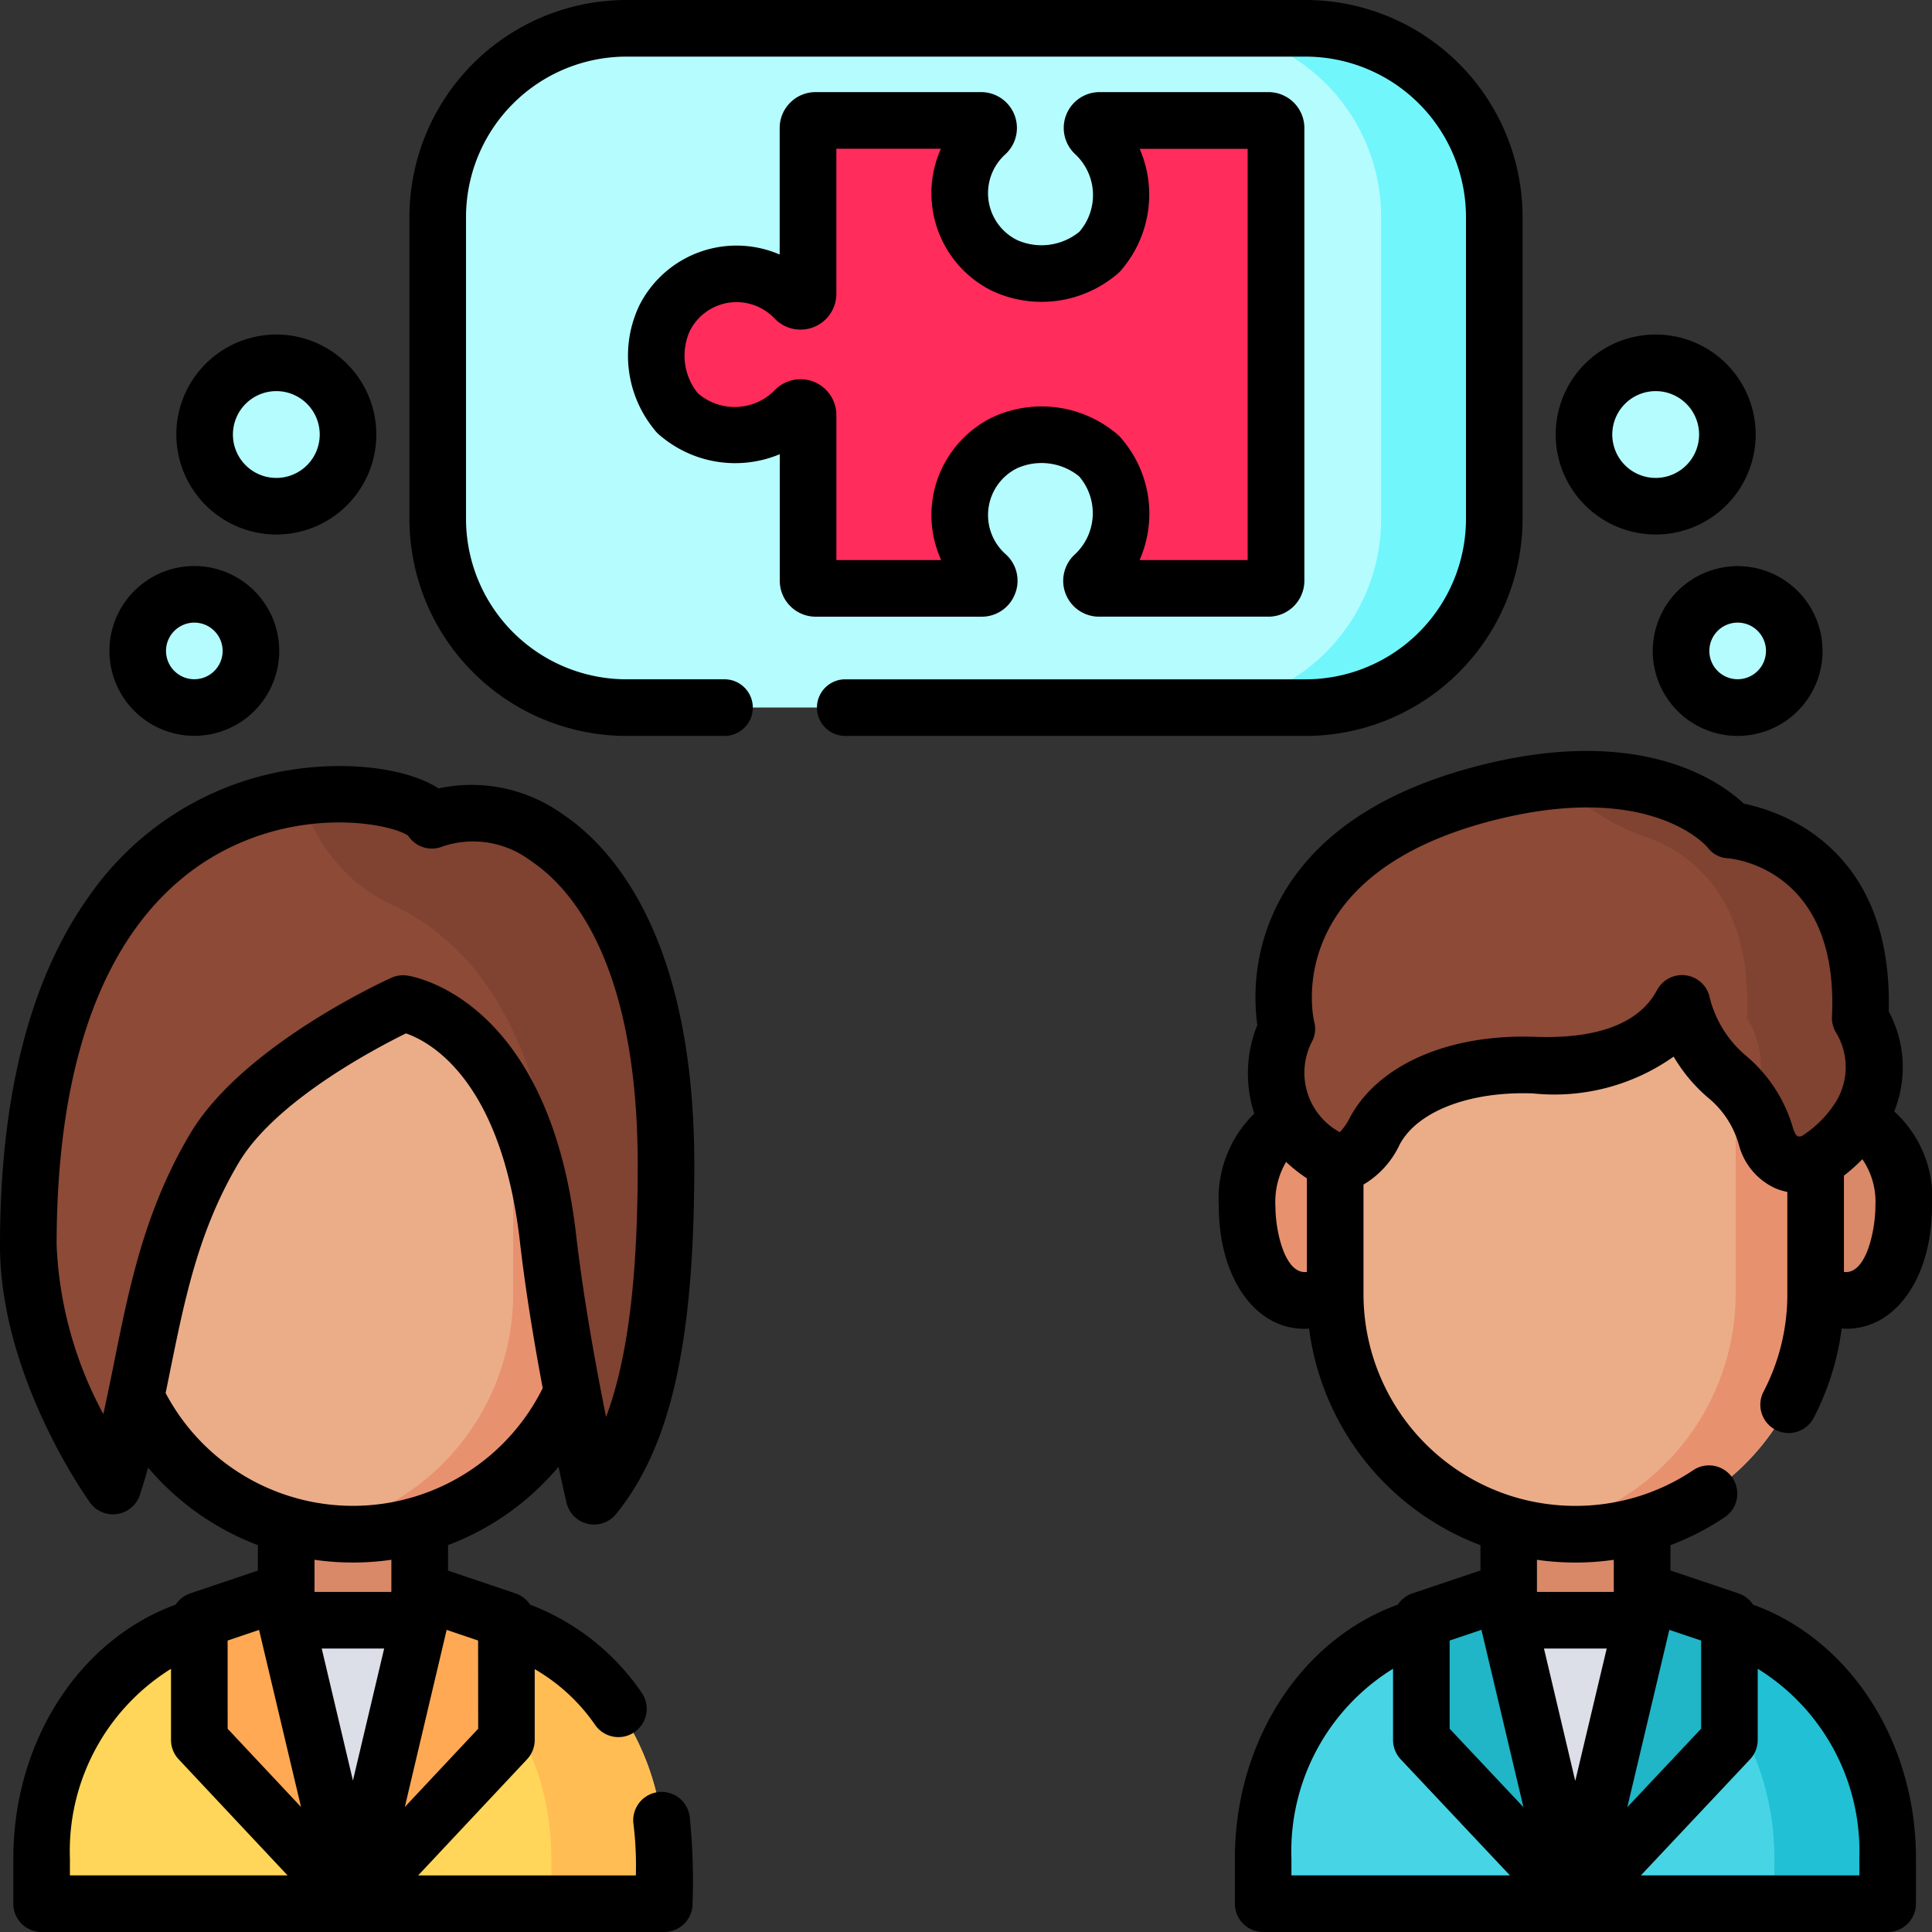 <svg xmlns="http://www.w3.org/2000/svg" xmlns:xlink="http://www.w3.org/1999/xlink" width="86" height="86" viewBox="0 0 86 86">
  <rect x="0" y="0" width="86" height="86" fill="#333333" stroke="none"/>
  <defs>
    <clipPath id="clip-path">
      <rect id="Rectángulo_35159" data-name="Rectángulo 35159" width="86" height="86" transform="translate(1061 10729)" fill="#ffd41c"/>
    </clipPath>
  </defs>
  <g id="Enmascarar_grupo_348" data-name="Enmascarar grupo 348" transform="translate(-1061 -10729)" clip-path="url(#clip-path)">
    <g id="rompecabezas" transform="translate(1061 10729)">
      <path id="Trazado_124587" data-name="Trazado 124587" d="M58.117,31.494H27.883a8.4,8.4,0,0,1-8.4-8.4V9.658a8.4,8.4,0,0,1,8.4-8.4H58.117a8.4,8.4,0,0,1,8.4,8.4V23.1A8.4,8.4,0,0,1,58.117,31.494Z" fill="#b5fcff"/>
      <path id="Trazado_124588" data-name="Trazado 124588" d="M58.117,1.26H53.078a8.4,8.4,0,0,1,8.4,8.4V23.1a8.4,8.4,0,0,1-8.4,8.4h5.039a8.4,8.4,0,0,0,8.4-8.4V9.658A8.4,8.4,0,0,0,58.117,1.26Z" fill="#71f6fc"/>
      <g id="Grupo_97080" data-name="Grupo 97080">
        <g id="Grupo_97077" data-name="Grupo 97077">
          <g id="Grupo_97076" data-name="Grupo 97076">
            <path id="Trazado_124589" data-name="Trazado 124589" d="M60.969,53.956c0,2.172-1.3,3.933-2.913,3.933s-2.543-2.022-2.543-4.194.934-3.671,2.543-3.671S60.969,51.784,60.969,53.956Z" fill="#e8916f"/>
            <path id="Trazado_124590" data-name="Trazado 124590" d="M79.285,53.956c0,2.172,1.3,3.933,2.913,3.933s2.543-2.022,2.543-4.194-.934-3.671-2.543-3.671S79.285,51.784,79.285,53.956Z" fill="#d98868"/>
          </g>
        </g>
        <rect id="Rectángulo_35450" data-name="Rectángulo 35450" width="5.94" height="9.534" transform="translate(67.157 66.148)" fill="#d98868"/>
        <path id="Trazado_124591" data-name="Trazado 124591" d="M59.434,57.6V49.544A10.091,10.091,0,0,1,69.525,39.453h1.2A10.091,10.091,0,0,1,80.819,49.544V57.6A10.693,10.693,0,0,1,70.127,68.294h0A10.692,10.692,0,0,1,59.434,57.6Z" fill="#ebad88"/>
        <path id="Trazado_124592" data-name="Trazado 124592" d="M70.729,39.453h-1.2a10.144,10.144,0,0,0-1.18.071,10.111,10.111,0,0,1,8.911,10.051v7.993a10.718,10.718,0,0,1-8.911,10.577,10.726,10.726,0,0,0,1.782.149h0A10.709,10.709,0,0,0,80.82,57.568V49.575A10.107,10.107,0,0,0,70.729,39.453Z" fill="#e8916f"/>
        <path id="Trazado_124593" data-name="Trazado 124593" d="M84.027,82.726V84.74h-27.8V82.726c0-5.856,4.112-10.6,9.184-10.6h9.432C79.916,72.122,84.027,76.87,84.027,82.726Z" fill="#47d5e6"/>
        <path id="Trazado_124594" data-name="Trazado 124594" d="M74.843,72.122H69.8c5.072,0,9.184,4.747,9.184,10.6V84.74h5.039V82.726C84.027,76.87,79.916,72.122,74.843,72.122Z" fill="#22c0d4"/>
        <path id="Trazado_124595" data-name="Trazado 124595" d="M65.675,72.122h8.9L70.127,84.74Z" fill="#dcdfe8"/>
        <g id="Grupo_97078" data-name="Grupo 97078">
          <path id="Trazado_124596" data-name="Trazado 124596" d="M70.127,84.74,66.852,70.916l-3.583,1.207v5.329Z" fill="#20b5c7"/>
          <path id="Trazado_124597" data-name="Trazado 124597" d="M70.127,84.74,73.4,70.916l3.583,1.207v5.329Z" fill="#20b5c7"/>
        </g>
        <path id="Trazado_124598" data-name="Trazado 124598" d="M59.388,51.716s.89.36,1.8-1.359c1.044-1.966,3.8-3.063,7.1-2.944,4.093.148,5.774-1.3,6.587-2.749,1.125,3.727,2.706,2.749,3.735,5.927a1.528,1.528,0,0,0,2.136,1.124s4.254-2.475,2.062-6.4c.377-7.9-5.8-8.363-5.8-8.363s-2.821-3.594-10.554-1.725c-11.159,2.7-9.178,10.563-9.178,10.563A4.363,4.363,0,0,0,59.388,51.716Z" fill="#8c4a37"/>
        <g id="Grupo_97079" data-name="Grupo 97079">
          <path id="Trazado_124599" data-name="Trazado 124599" d="M82.805,45.312c.377-7.9-5.8-8.363-5.8-8.363s-2.448-3.113-9.026-2.034a8.338,8.338,0,0,1,3.05,1.228,9.3,9.3,0,0,0,2.2,1.1c1.784.613,4.8,2.479,4.536,8.071A4.084,4.084,0,0,1,78,49.227a6.37,6.37,0,0,1,.6,1.365,1.528,1.528,0,0,0,2.136,1.124S85,49.241,82.805,45.312Z" fill="#804231"/>
        </g>
      </g>
      <g id="Grupo_97083" data-name="Grupo 97083">
        <rect id="Rectángulo_35451" data-name="Rectángulo 35451" width="5.94" height="9.534" transform="translate(12.739 66.148)" fill="#d98868"/>
        <path id="Trazado_124600" data-name="Trazado 124600" d="M5.017,57.6V49.544A10.091,10.091,0,0,1,15.108,39.453h1.2A10.091,10.091,0,0,1,26.4,49.544V57.6A10.693,10.693,0,0,1,15.709,68.294h0A10.692,10.692,0,0,1,5.017,57.6Z" fill="#ebad88"/>
        <path id="Trazado_124601" data-name="Trazado 124601" d="M16.311,39.453h-1.2a10.144,10.144,0,0,0-1.18.071,10.111,10.111,0,0,1,8.911,10.051v7.993a10.718,10.718,0,0,1-8.911,10.577,10.726,10.726,0,0,0,1.782.149h0A10.709,10.709,0,0,0,26.4,57.568V49.575A10.107,10.107,0,0,0,16.311,39.453Z" fill="#e8916f"/>
        <path id="Trazado_124602" data-name="Trazado 124602" d="M29.567,82.726V84.74H1.852V82.726c0-5.856,4.1-10.6,9.156-10.6h9.4C25.468,72.122,29.567,76.87,29.567,82.726Z" fill="#ffd659"/>
        <path id="Trazado_124603" data-name="Trazado 124603" d="M20.411,72.122H15.387c5.057,0,9.156,4.747,9.156,10.6V84.74h5.023V82.726C29.567,76.87,25.468,72.122,20.411,72.122Z" fill="#ffbd54"/>
        <path id="Trazado_124604" data-name="Trazado 124604" d="M11.271,72.122h8.877L15.709,84.74Z" fill="#dcdfe8"/>
        <g id="Grupo_97081" data-name="Grupo 97081">
          <path id="Trazado_124605" data-name="Trazado 124605" d="M15.709,84.74,12.444,70.916,8.872,72.122v5.329Z" fill="#ffa954"/>
          <path id="Trazado_124606" data-name="Trazado 124606" d="M15.709,84.74l3.265-13.825,3.572,1.207v5.329Z" fill="#ffa954"/>
        </g>
        <path id="Trazado_124607" data-name="Trazado 124607" d="M17.941,44.671s-6.241,2.811-8.4,6.441C6.579,56.106,6.635,61.262,5.03,66.15c0,0-3.771-5.231-3.771-10.721,0-23.557,17.2-20.705,17.964-18.916,3.468-1.454,10.423,1.552,10.423,15.352,0,7.1-.855,11.837-3.2,14.735,0,0-1.441-6.162-2.049-11.467C23.283,45.418,17.941,44.671,17.941,44.671Z" fill="#8c4a37"/>
        <g id="Grupo_97082" data-name="Grupo 97082">
          <path id="Trazado_124608" data-name="Trazado 124608" d="M19.223,36.513c-.309-.721-3.283-1.613-6.725-.884.609.148,1.07.529,1.633,1.535A7.285,7.285,0,0,0,17.4,40.249c3.746,1.732,6.109,5.348,7.233,11.616a16.679,16.679,0,0,1-.121,4.2c.656,5.07,1.935,10.539,1.935,10.539,2.348-2.9,3.2-7.633,3.2-14.735C29.646,38.065,22.692,35.059,19.223,36.513Z" fill="#804231"/>
        </g>
      </g>
      <path id="Trazado_124609" data-name="Trazado 124609" d="M56.8,5.7V25.854a.336.336,0,0,1-.336.336h-7.54a.335.335,0,0,1-.225-.584,3.778,3.778,0,0,0,.268-5.263.376.376,0,0,0-.074-.074c-2.943-2.2-6.17-.147-6.17,2.661a3.579,3.579,0,0,0,1.2,2.677.335.335,0,0,1-.226.583h-7.39a.336.336,0,0,1-.336-.336V18.476a.335.335,0,0,0-.575-.235,3.786,3.786,0,0,1-5.2.187.375.375,0,0,1-.074-.074c-2.189-2.948-.137-6.165,2.668-6.165A3.576,3.576,0,0,1,35.4,13.311a.335.335,0,0,0,.575-.235V5.7a.336.336,0,0,1,.336-.336h7.365a.335.335,0,0,1,.228.581A3.577,3.577,0,0,0,42.721,8.6c0,2.813,3.238,4.868,6.184,2.651a.374.374,0,0,0,.074-.075,3.785,3.785,0,0,0-.26-5.233.335.335,0,0,1,.228-.582h7.515A.336.336,0,0,1,56.8,5.7Z" fill="#ff2c5c"/>
      <circle id="Elipse_5783" data-name="Elipse 5783" cx="2.52" cy="2.52" r="2.52" transform="translate(6.131 26.455)" fill="#b5fcff"/>
      <circle id="Elipse_5784" data-name="Elipse 5784" cx="3.191" cy="3.191" r="3.191" transform="translate(9.108 16.15)" fill="#b5fcff"/>
      <circle id="Elipse_5785" data-name="Elipse 5785" cx="2.52" cy="2.52" r="2.52" transform="translate(74.83 26.455)" fill="#b5fcff"/>
      <circle id="Elipse_5786" data-name="Elipse 5786" cx="3.191" cy="3.191" r="3.191" transform="translate(70.509 16.15)" fill="#b5fcff"/>
      <g id="Grupo_97084" data-name="Grupo 97084">
        <path id="Trazado_124610" data-name="Trazado 124610" d="M78.034,71.428a1.254,1.254,0,0,0-.646-.5l-3.031-1.021V68.783a11.9,11.9,0,0,0,2.434-1.258,1.26,1.26,0,0,0-1.406-2.091,9.369,9.369,0,0,1-2.637,1.231,9.536,9.536,0,0,1-5.241,0A9.433,9.433,0,0,1,60.694,57.6V52.729a4.06,4.06,0,0,0,1.61-1.781c.789-1.485,3.122-2.379,5.937-2.276A9.187,9.187,0,0,0,74.5,47.033a7.175,7.175,0,0,0,1.51,1.811,4.163,4.163,0,0,1,1.4,2.135,2.939,2.939,0,0,0,1.583,1.9,2.608,2.608,0,0,0,.567.177V57.6a9.329,9.329,0,0,1-1.048,4.326,1.26,1.26,0,1,0,2.238,1.157,11.954,11.954,0,0,0,1.229-3.945c.073,0,.145.009.219.009,2.2,0,3.8-2.294,3.8-5.454a5.168,5.168,0,0,0-1.68-4.22,5.259,5.259,0,0,0-.244-4.451c.191-7.289-4.8-8.912-6.451-9.248C76.551,34.766,73.1,32.322,66.159,34c-4.306,1.041-7.321,2.946-8.962,5.662a9.167,9.167,0,0,0-1.229,5.965,5.76,5.76,0,0,0-.136,3.943,5.291,5.291,0,0,0-1.579,4.125c0,3.16,1.6,5.454,3.8,5.454.073,0,.146,0,.219-.009A11.942,11.942,0,0,0,65.9,68.781v1.126l-3.031,1.021a1.256,1.256,0,0,0-.646.5c-4.306,1.557-7.254,6.088-7.254,11.3V84.74A1.26,1.26,0,0,0,56.226,86h27.8a1.26,1.26,0,0,0,1.26-1.26V82.726C85.288,77.516,82.34,72.985,78.034,71.428ZM83.48,53.695c0,1.07-.411,3.052-1.4,2.924V52.331A7.682,7.682,0,0,0,82.9,51.6,3.352,3.352,0,0,1,83.48,53.695ZM58.5,45.488c-.064-.272-1.468-6.691,8.25-9.039,6.625-1.6,9.1,1.08,9.273,1.285a1.179,1.179,0,0,0,.891.471c.2.015,4.948.451,4.633,7.047a1.26,1.26,0,0,0,.158.674,2.954,2.954,0,0,1-.084,3.274A4.95,4.95,0,0,1,80.2,50.574c-.161.03-.249.065-.39-.37A6.58,6.58,0,0,0,77.727,47a4.941,4.941,0,0,1-1.647-2.7,1.26,1.26,0,0,0-2.305-.252c-.313.558-1.262,2.256-5.442,2.105-3.834-.14-7,1.245-8.253,3.611a2.607,2.607,0,0,1-.441.634A3.013,3.013,0,0,1,58.4,46.365,1.187,1.187,0,0,0,58.5,45.488Zm-1.727,8.206a3.507,3.507,0,0,1,.475-1.972,6.915,6.915,0,0,0,.926.73v4.166C57.186,56.747,56.773,54.778,56.773,53.695Zm7.755,19.333,1.416-.477,1.87,7.894-3.286-3.493V73.027Zm4.2.355h2.792l-1.4,5.894Zm5.579-.832,1.416.477v3.924l-3.286,3.493Zm-2.472-3.119v1.431h-3.42V69.432A12.019,12.019,0,0,0,71.837,69.432ZM57.486,82.726a9.545,9.545,0,0,1,4.523-8.444v3.169a1.26,1.26,0,0,0,.342.863l4.861,5.166H57.486Zm25.283.754H73.042L77.9,78.314a1.259,1.259,0,0,0,.342-.863V74.282a9.545,9.545,0,0,1,4.523,8.444Z"/>
        <path id="Trazado_124611" data-name="Trazado 124611" d="M24.862,65.291c.2.929.337,1.52.355,1.6a1.26,1.26,0,0,0,2.205.506c2.442-3.013,3.484-7.657,3.484-15.528,0-10.206-3.69-14.184-5.889-15.647a6.974,6.974,0,0,0-5.493-1.128c-1.469-.948-4.388-1.29-7.205-.711a13.468,13.468,0,0,0-8.347,5.5C1.337,43.56,0,48.792,0,55.429c0,5.83,3.845,11.23,4.008,11.457a1.26,1.26,0,0,0,2.219-.344c.132-.4.252-.808.365-1.214a11.965,11.965,0,0,0,4.886,3.452v1.132l-3.01,1.016a1.255,1.255,0,0,0-.646.5C3.532,72.987.593,77.517.593,82.726V84.74A1.26,1.26,0,0,0,1.853,86H29.568a1.26,1.26,0,0,0,1.26-1.26,28,28,0,0,0-.129-3.888,1.26,1.26,0,0,0-2.5.348,15.221,15.221,0,0,1,.105,2.281h-9.69l4.847-5.168a1.26,1.26,0,0,0,.341-.862V74.3a8.334,8.334,0,0,1,2.682,2.471,1.26,1.26,0,1,0,2.062-1.448A10.557,10.557,0,0,0,23.6,71.43a1.254,1.254,0,0,0-.646-.5l-3.01-1.017V68.778A11.9,11.9,0,0,0,24.862,65.291Zm-14.73,7.736,1.4-.474L13.4,80.435l-3.267-3.483Zm4.189.355H17.1L15.71,79.259Zm3.1-2.52H14V69.431a12,12,0,0,0,3.422,0ZM2.52,55.429c0-11.651,4.28-16.1,7.871-17.777s7.067-.942,7.774-.456a1.26,1.26,0,0,0,1.546.479,4.257,4.257,0,0,1,3.912.64c1.78,1.184,4.765,4.518,4.765,13.549,0,5.023-.445,8.639-1.41,11.211-.45-2.235-1.01-5.3-1.33-8.086-1.209-10.563-7.274-11.53-7.532-11.565a1.259,1.259,0,0,0-.692.1c-.27.121-6.631,3.02-8.963,6.947-2.008,3.382-2.7,6.784-3.361,10.074-.165.819-.327,1.616-.5,2.4A17.32,17.32,0,0,1,2.52,55.429Zm4.852,6.584c.758-3.678,1.3-6.965,3.255-10.257C12.261,49,16.724,46.664,18.07,46c1.042.357,4.245,2.035,5.073,9.271.252,2.2.641,4.531,1.015,6.519a9.431,9.431,0,0,1-16.786.218ZM3.112,83.48v-.754a9.556,9.556,0,0,1,4.5-8.442V77.45a1.26,1.26,0,0,0,.341.862L12.8,83.48Zm18.174-6.528-3.266,3.482,1.862-7.883,1.4.474Z"/>
        <path id="Trazado_124612" data-name="Trazado 124612" d="M67.775,23.1V9.658A9.669,9.669,0,0,0,58.117,0H27.883a9.669,9.669,0,0,0-9.658,9.658V23.1a9.669,9.669,0,0,0,9.658,9.658H32.25a1.26,1.26,0,0,0,0-2.52H27.883A7.147,7.147,0,0,1,20.744,23.1V9.658A7.147,7.147,0,0,1,27.883,2.52H58.117a7.147,7.147,0,0,1,7.139,7.139V23.1a7.147,7.147,0,0,1-7.139,7.139H37.625a1.26,1.26,0,0,0,0,2.52H58.117A9.669,9.669,0,0,0,67.775,23.1Z"/>
        <path id="Trazado_124613" data-name="Trazado 124613" d="M45.188,26.421a1.58,1.58,0,0,0-.427-1.755,2.327,2.327,0,0,1,.508-3.82,2.659,2.659,0,0,1,2.764.356,2.51,2.51,0,0,1-.174,3.464,1.595,1.595,0,0,0,1.063,2.784h7.54a1.6,1.6,0,0,0,1.6-1.6V5.7a1.6,1.6,0,0,0-1.6-1.6H48.947a1.595,1.595,0,0,0-1.074,2.775,2.491,2.491,0,0,1,.17,3.444,2.664,2.664,0,0,1-2.771.365,2.328,2.328,0,0,1-.526-3.81A1.595,1.595,0,0,0,43.672,4.1H36.306a1.6,1.6,0,0,0-1.6,1.6v5.63A4.843,4.843,0,0,0,28.457,13.6a5.2,5.2,0,0,0,.652,5.5,1.621,1.621,0,0,0,.328.331,5.151,5.151,0,0,0,5.274.787v5.633a1.6,1.6,0,0,0,1.6,1.6H43.7A1.585,1.585,0,0,0,45.188,26.421ZM41.895,24.93H37.23V18.476a1.595,1.595,0,0,0-2.75-1.1,2.5,2.5,0,0,1-3.423.122,2.665,2.665,0,0,1-.35-2.766,2.328,2.328,0,0,1,3.772-.555,1.595,1.595,0,0,0,2.75-1.1V6.621h4.655a4.845,4.845,0,0,0,2.262,6.318,5.2,5.2,0,0,0,5.516-.682,1.632,1.632,0,0,0,.329-.332,5.139,5.139,0,0,0,.74-5.3h4.807V24.93H50.726a5.115,5.115,0,0,0-.754-5.346,1.628,1.628,0,0,0-.326-.325,5.193,5.193,0,0,0-5.505-.666,4.846,4.846,0,0,0-2.246,6.337Z"/>
        <path id="Trazado_124614" data-name="Trazado 124614" d="M8.65,32.754a3.779,3.779,0,1,0-3.779-3.779A3.784,3.784,0,0,0,8.65,32.754Zm0-5.039a1.26,1.26,0,1,1-1.26,1.26A1.261,1.261,0,0,1,8.65,27.715Z"/>
        <path id="Trazado_124615" data-name="Trazado 124615" d="M12.3,23.793a4.451,4.451,0,1,0-4.451-4.451A4.456,4.456,0,0,0,12.3,23.793Zm0-6.383a1.932,1.932,0,1,1-1.932,1.932A1.934,1.934,0,0,1,12.3,17.41Z"/>
        <path id="Trazado_124616" data-name="Trazado 124616" d="M73.57,28.975A3.779,3.779,0,1,0,77.35,25.2,3.784,3.784,0,0,0,73.57,28.975Zm5.039,0a1.26,1.26,0,1,1-1.26-1.26A1.261,1.261,0,0,1,78.61,28.975Z"/>
        <path id="Trazado_124617" data-name="Trazado 124617" d="M73.7,23.793a4.451,4.451,0,1,0-4.451-4.451A4.456,4.456,0,0,0,73.7,23.793Zm0-6.383a1.932,1.932,0,1,1-1.932,1.932A1.934,1.934,0,0,1,73.7,17.41Z"/>
      </g>
    </g>
  </g>
</svg>
